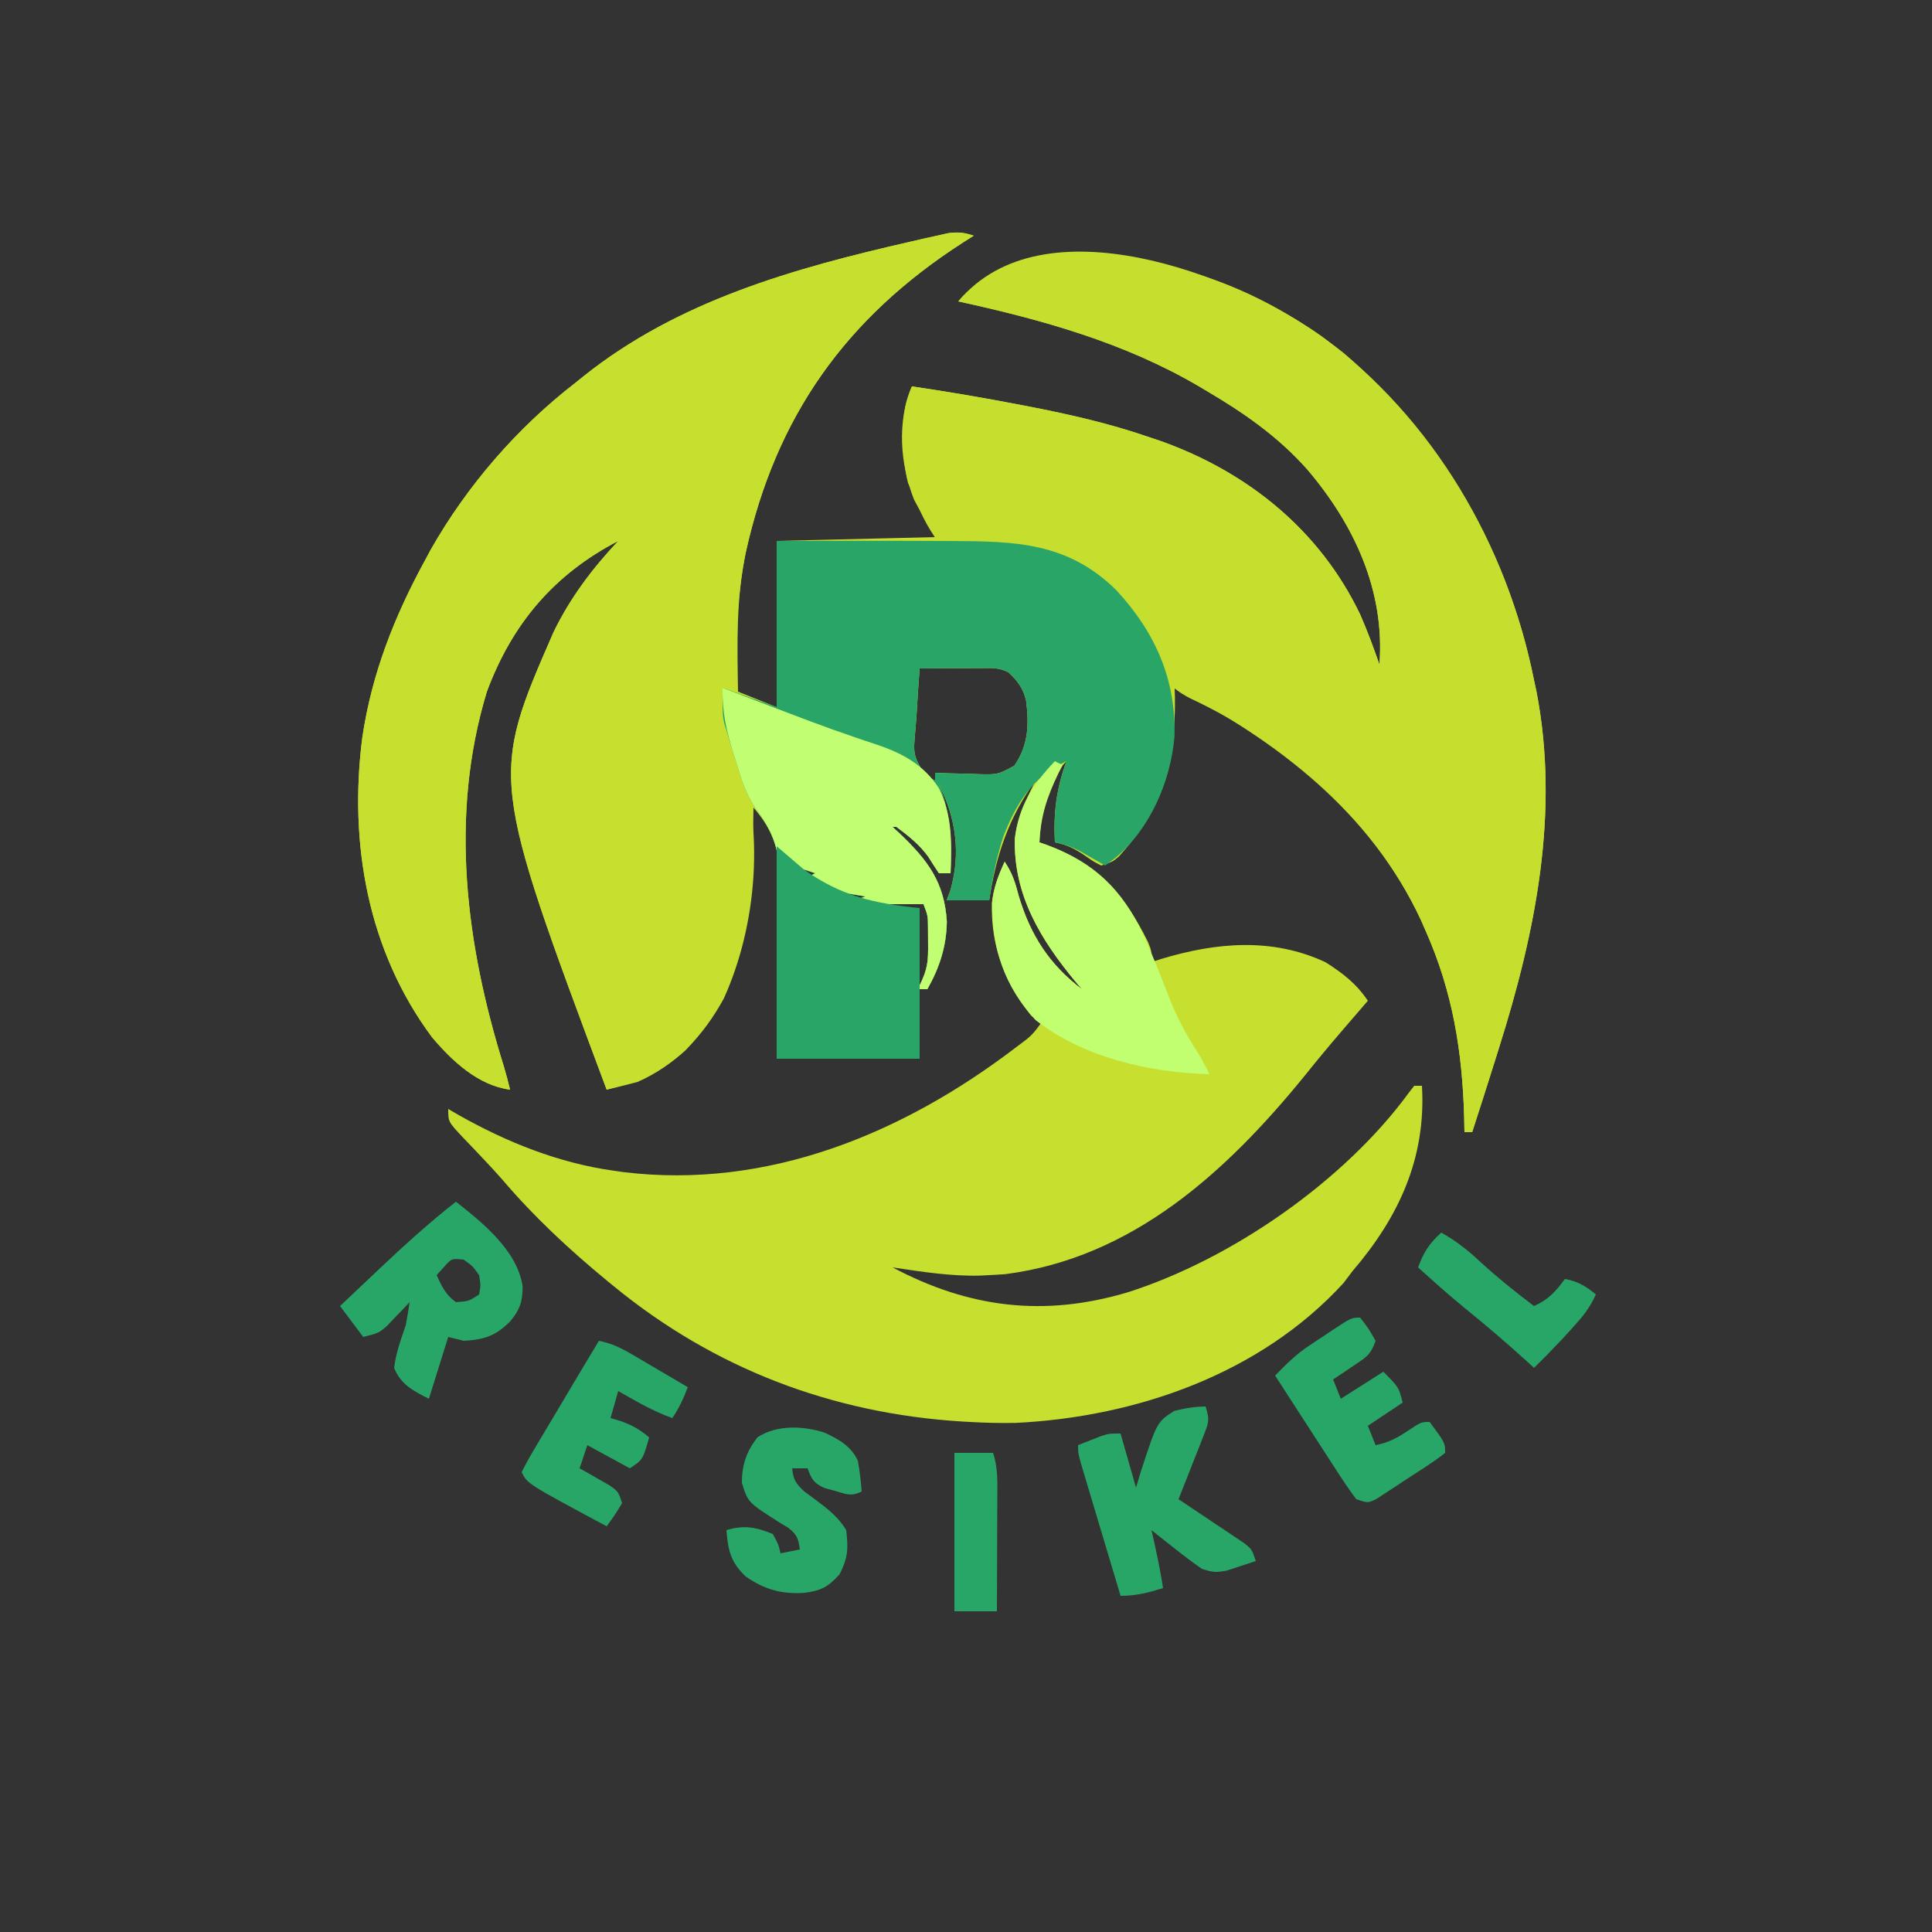 <?xml version="1.0" encoding="UTF-8"?>
<svg version="1.1" xmlns="http://www.w3.org/2000/svg" width="500" height="500">
<rect width="100%" height="100%" fill="#333333" stroke="none"/>
<path d="M0 0 C-0.92 0.583 -1.841 1.165 -2.789 1.766 C-33.064 21.24 -51.185 46.733 -59 82 C-61.531 93.922 -61.197 105.878 -61 118 C-57.7 119.32 -54.4 120.64 -51 122 C-51 107.81 -51 93.62 -51 79 C-37.47 78.67 -23.94 78.34 -10 78 C-13.465 71.07 -13.465 71.07 -17 64 C-18.019 59.925 -18.184 56.223 -18.188 52.062 C-18.2 51.359 -18.212 50.656 -18.225 49.932 C-18.236 45.773 -17.65 42.782 -16 39 C-6.541 40.388 2.862 42.004 12.25 43.812 C12.928 43.943 13.607 44.074 14.306 44.208 C24.735 46.233 34.941 48.546 45 52 C46.125 52.376 47.251 52.753 48.41 53.141 C70.98 61.211 89.559 76.228 100 98 C101.866 102.259 103.482 106.606 105 111 C106.457 91.895 98.499 74.817 86.344 60.517 C78.758 51.958 69.776 45.741 60 40 C59.423 39.657 58.846 39.315 58.251 38.961 C38.963 27.652 17.688 21.737 -4 17 C2.035 9.758 10.973 7.509 20 6 C48.384 3.497 73.672 12.94 95.75 30.375 C121.296 52.244 138.38 81.938 145 115 C145.211 115.984 145.423 116.967 145.641 117.98 C151.673 149.217 145.407 180.156 136 210 C135.67 211.054 135.339 212.109 134.999 213.195 C133.028 219.473 131.03 225.741 129 232 C128.34 232 127.68 232 127 232 C126.974 230.693 126.948 229.386 126.922 228.039 C126.442 211.057 123.929 195.627 117 180 C116.571 179.019 116.141 178.038 115.699 177.027 C102.674 149.18 78.65 130.869 52 117 C52.023 117.822 52.046 118.645 52.07 119.492 C52.327 135.385 48.485 148.693 37.578 160.645 C36 162 36 162 33 163 C31.098 162.039 31.098 162.039 29.062 160.625 C26.371 158.768 24.225 157.62 21 157 C20.61 149.402 21.392 143.155 24 136 C18.802 141.198 17.344 150.012 17 157 C17.629 157.219 18.258 157.438 18.906 157.664 C32.149 162.57 38.905 170.357 45.117 182.801 C46 185 46 185 46 188 C47.328 187.567 47.328 187.567 48.684 187.125 C62.809 182.892 77.23 181.59 91 188 C95.467 190.812 99.063 193.594 102 198 C101.238 198.883 100.476 199.766 99.691 200.676 C98.648 201.888 97.605 203.1 96.562 204.312 C96.012 204.953 95.461 205.593 94.894 206.252 C91.739 209.932 88.651 213.651 85.625 217.438 C65.424 242.249 41.162 264.505 8.188 268.75 C6.793 268.856 5.397 268.94 4 269 C3.261 269.04 2.523 269.08 1.762 269.121 C-5.913 269.335 -13.429 268.131 -21 267 C-1.19 277.517 18.249 279.913 39.957 273.414 C66.795 264.839 96.035 244.56 112.703 221.66 C113.131 221.112 113.559 220.564 114 220 C114.66 220 115.32 220 116 220 C117.102 238.71 110.015 253.991 98 268 C97.237 269.011 96.474 270.021 95.688 271.062 C74.132 294.623 41.916 305.756 10.742 307.25 C6.813 307.313 2.921 307.229 -1 307 C-2.131 306.936 -2.131 306.936 -3.286 306.871 C-36.7 304.755 -67.081 293.209 -93 272 C-93.623 271.491 -94.246 270.983 -94.887 270.459 C-104.633 262.434 -113.805 253.913 -121.996 244.281 C-123.662 242.385 -125.36 240.548 -127.098 238.719 C-127.922 237.846 -127.922 237.846 -128.762 236.956 C-129.865 235.792 -130.974 234.632 -132.089 233.479 C-136 229.334 -136 229.334 -136 226 C-135.126 226.508 -134.252 227.016 -133.352 227.539 C-120.857 234.605 -107.309 240.043 -93 242 C-92.243 242.11 -91.487 242.219 -90.707 242.332 C-53.331 246.905 -18.233 232.35 11 210 C15.062 206.994 15.062 206.994 18 203 C17.01 202.67 16.02 202.34 15 202 C7.951 193.172 4.407 183.903 4.695 172.629 C5.149 168.713 6.378 165.583 8 162 C10.072 165.108 10.736 167.416 11.688 171 C14.717 181.065 19.612 188.666 28 195 C27.492 194.406 26.984 193.811 26.461 193.199 C17.325 182.198 10.296 170.646 10.633 156.012 C11.301 150.528 13.556 145.887 16 141 C9.014 150.615 5.803 160.313 4 172 C0.37 172 -3.26 172 -7 172 C-6.67 171.113 -6.34 170.226 -6 169.312 C-3.329 159.752 -4.576 150.748 -9 142 C-8.783 142.571 -8.567 143.142 -8.344 143.73 C-5.877 150.915 -5.68 157.45 -6 165 C-6.99 165 -7.98 165 -9 165 C-9.939 163.592 -10.871 162.178 -11.754 160.734 C-13.978 157.639 -16.949 155.258 -20 153 C-20.33 153 -20.66 153 -21 153 C-20.397 153.557 -19.793 154.114 -19.172 154.688 C-11.884 161.646 -7.621 167.248 -6.961 177.48 C-7.061 183.93 -8.835 189.39 -12 195 C-12.66 195 -13.32 195 -14 195 C-14 200.94 -14 206.88 -14 213 C-26.21 213 -38.42 213 -51 213 C-50.93 209.062 -50.861 205.124 -50.789 201.066 C-50.742 197.234 -50.706 193.401 -50.67 189.569 C-50.644 186.913 -50.599 184.26 -50.547 181.605 C-50.474 177.779 -50.44 173.955 -50.414 170.129 C-50.368 168.361 -50.368 168.361 -50.32 166.558 C-50.317 158.701 -51.862 153.994 -57 148 C-57.011 148.772 -57.023 149.544 -57.035 150.339 C-57.387 172.567 -58.35 193.845 -74.574 210.805 C-80.85 216.484 -86.916 219.044 -95 221 C-125.173 140.229 -125.173 140.229 -108.734 102.578 C-104.459 93.757 -98.699 86.118 -92 79 C-108.645 87.637 -119.467 100.436 -126 118 C-135.749 150.071 -131.454 183.473 -121.601 214.999 C-121.004 216.987 -120.487 218.983 -120 221 C-128.263 219.913 -134.965 213.61 -140.188 207.438 C-156.848 185.042 -161.75 157.179 -158.229 129.812 C-155.779 113.355 -149.943 98.537 -142 84 C-141.531 83.123 -141.062 82.247 -140.578 81.344 C-131.118 64.649 -118.133 49.687 -103 38 C-102.34 37.468 -101.68 36.935 -101 36.386 C-76.466 16.793 -46.521 8.434 -16.438 1.562 C-15.265 1.291 -14.092 1.019 -12.884 0.74 C-11.787 0.497 -10.689 0.254 -9.559 0.004 C-8.582 -0.215 -7.606 -0.433 -6.599 -0.658 C-4.027 -0.996 -2.433 -0.828 0 0 Z M-14 112 C-14.313 116.081 -14.568 120.164 -14.812 124.25 C-14.902 125.409 -14.992 126.568 -15.084 127.762 C-15.7 134.366 -15.7 134.366 -12.512 139.797 C-11.683 140.194 -10.854 140.591 -10 141 C-10 140.34 -10 139.68 -10 139 C-8.121 139.07 -8.121 139.07 -6.203 139.141 C-4.552 139.178 -2.901 139.215 -1.25 139.25 C-0.425 139.284 0.4 139.317 1.25 139.352 C6.213 139.472 6.213 139.472 10.496 137.18 C14.171 131.854 14.335 126.516 13.551 120.309 C12.788 117.11 11.376 115.232 9 113 C6.547 111.774 4.949 111.886 2.211 111.902 C0.799 111.907 0.799 111.907 -0.641 111.912 C-1.625 111.92 -2.61 111.929 -3.625 111.938 C-5.114 111.944 -5.114 111.944 -6.633 111.951 C-9.089 111.963 -11.544 111.979 -14 112 Z M-44 164 C-43.67 164.66 -43.34 165.32 -43 166 C-42.34 165.67 -41.68 165.34 -41 165 C-41.99 164.67 -42.98 164.34 -44 164 Z M-34 170 C-33.34 170.66 -32.68 171.32 -32 172 C-29.892 171.681 -29.892 171.681 -28 171 C-30.97 170.505 -30.97 170.505 -34 170 Z M-28 172 C-24 173 -24 173 -24 173 Z M-24 173 C-24 173.33 -24 173.66 -24 174 C-20.7 174 -17.4 174 -14 174 C-14 180.6 -14 187.2 -14 194 C-11.859 189.718 -11.758 187.635 -11.812 182.938 C-11.819 181.709 -11.825 180.481 -11.832 179.215 C-11.858 175.983 -11.858 175.983 -13 173 C-16.63 173 -20.26 173 -24 173 Z " fill="#C7DF2E" transform="translate(252,61)"/>
<path d="M0 0 C-0.92 0.583 -1.841 1.165 -2.789 1.766 C-33.025 21.214 -51.256 46.74 -59 82 C-61.399 93.854 -61.597 105.947 -62 118 C-62.66 118 -63.32 118 -64 118 C-63.738 123.509 -63.022 128.111 -61.139 133.311 C-54.103 153.384 -55.962 178.139 -64.688 197.438 C-69.855 206.879 -77.026 214.652 -87 219 C-89.653 219.727 -92.326 220.353 -95 221 C-125.173 140.229 -125.173 140.229 -108.734 102.578 C-104.459 93.757 -98.699 86.118 -92 79 C-108.645 87.637 -119.467 100.436 -126 118 C-135.749 150.071 -131.454 183.473 -121.601 214.999 C-121.004 216.987 -120.487 218.983 -120 221 C-128.263 219.913 -134.965 213.61 -140.188 207.438 C-156.848 185.042 -161.75 157.179 -158.229 129.812 C-155.779 113.355 -149.943 98.537 -142 84 C-141.531 83.123 -141.062 82.247 -140.578 81.344 C-131.118 64.649 -118.133 49.687 -103 38 C-102.34 37.468 -101.68 36.935 -101 36.386 C-76.466 16.793 -46.521 8.434 -16.438 1.562 C-15.265 1.291 -14.092 1.019 -12.884 0.74 C-11.787 0.497 -10.689 0.254 -9.559 0.004 C-8.582 -0.215 -7.606 -0.433 -6.599 -0.658 C-4.027 -0.996 -2.433 -0.828 0 0 Z " fill="#C7DF2E" transform="translate(252,61)"/>
<path d="M0 0 C28.977 21.292 47.972 53.897 55 89 C55.211 89.984 55.423 90.967 55.641 91.98 C61.673 123.217 55.407 154.156 46 184 C45.67 185.054 45.339 186.109 44.999 187.195 C43.028 193.473 41.03 199.741 39 206 C38.34 206 37.68 206 37 206 C36.974 204.693 36.948 203.386 36.922 202.039 C36.442 185.057 33.929 169.627 27 154 C26.571 153.019 26.141 152.038 25.699 151.027 C13.662 125.291 -8.572 105.6 -34.062 93.688 C-40.132 90.521 -41.862 87.375 -43.973 80.996 C-47.182 71.636 -54.332 63.677 -63.062 59.188 C-64.689 58.415 -66.336 57.687 -68 57 C-69.267 56.439 -69.267 56.439 -70.559 55.867 C-73.807 55.049 -76.3 54.894 -79.625 54.902 C-80.661 54.904 -81.698 54.906 -82.766 54.908 C-84.922 54.928 -87.079 54.975 -89.234 55.049 C-96.943 54.996 -96.943 54.996 -100.002 52.112 C-101.569 49.805 -102.822 47.525 -104 45 C-104.482 44.102 -104.964 43.203 -105.461 42.277 C-109.032 33.135 -109.929 22.131 -106 13 C-96.541 14.388 -87.138 16.004 -77.75 17.812 C-77.072 17.943 -76.393 18.074 -75.694 18.208 C-65.265 20.233 -55.059 22.546 -45 26 C-43.875 26.376 -42.749 26.753 -41.59 27.141 C-19.02 35.211 -0.441 50.228 10 72 C11.866 76.259 13.482 80.606 15 85 C16.457 65.895 8.499 48.817 -3.656 34.517 C-11.242 25.958 -20.224 19.741 -30 14 C-30.577 13.657 -31.154 13.315 -31.749 12.961 C-51.037 1.652 -72.312 -4.263 -94 -9 C-72.103 -35.276 -22.138 -15.727 0 0 Z " fill="#C6DE2E" transform="translate(342,87)"/>
<path d="M0 0 C14.335 -0.045 28.666 -0.07 43 0 C43.726 0.003 44.452 0.006 45.2 0.009 C61.844 0.084 75.307 0.363 87.852 12.684 C97.934 23.554 103.479 35.921 102.938 50.875 C101.859 62.42 96.645 74.464 87.625 82.062 C86.759 82.702 85.892 83.341 85 84 C84.397 83.651 83.793 83.301 83.172 82.941 C82.373 82.486 81.573 82.031 80.75 81.562 C79.961 81.11 79.172 80.658 78.359 80.191 C76.212 79.107 74.348 78.469 72 78 C71.61 70.402 72.392 64.155 75 57 C66.424 60.85 62.021 67.819 58.688 76.438 C56.876 81.878 55.882 87.34 55 93 C51.37 93 47.74 93 44 93 C44.33 92.113 44.66 91.226 45 90.312 C47.671 80.752 46.424 71.748 42 63 C42.217 63.571 42.433 64.142 42.656 64.73 C45.123 71.915 45.32 78.45 45 86 C44.01 86 43.02 86 42 86 C41.061 84.592 40.129 83.178 39.246 81.734 C37.022 78.639 34.051 76.258 31 74 C30.67 74 30.34 74 30 74 C30.603 74.557 31.207 75.114 31.828 75.688 C39.116 82.646 43.379 88.248 44.039 98.48 C43.939 104.93 42.165 110.39 39 116 C38.34 116 37.68 116 37 116 C37 121.94 37 127.88 37 134 C24.79 134 12.58 134 0 134 C0.081 130.085 0.162 126.17 0.246 122.137 C0.301 118.317 0.343 114.498 0.385 110.678 C0.42 108.037 0.467 105.396 0.528 102.756 C0.614 98.945 0.653 95.136 0.684 91.324 C0.72 90.156 0.756 88.988 0.793 87.784 C0.797 80.142 -0.763 75.585 -5.301 69.414 C-7.883 65.746 -9.105 61.825 -10.375 57.562 C-10.621 56.787 -10.867 56.012 -11.121 55.213 C-11.771 53.148 -12.404 51.082 -13 49 C-13.189 48.403 -13.378 47.806 -13.573 47.191 C-14 45 -14 45 -14 38 C-9.38 39.65 -4.76 41.3 0 43 C0 28.81 0 14.62 0 0 Z M37 33 C36.687 37.081 36.432 41.164 36.188 45.25 C36.098 46.409 36.008 47.568 35.916 48.762 C35.3 55.366 35.3 55.366 38.488 60.797 C39.317 61.194 40.146 61.591 41 62 C41 61.34 41 60.68 41 60 C42.879 60.07 42.879 60.07 44.797 60.141 C46.448 60.178 48.099 60.215 49.75 60.25 C50.575 60.284 51.4 60.317 52.25 60.352 C57.213 60.472 57.213 60.472 61.496 58.18 C65.171 52.854 65.335 47.516 64.551 41.309 C63.788 38.11 62.376 36.232 60 34 C57.547 32.774 55.949 32.886 53.211 32.902 C51.799 32.907 51.799 32.907 50.359 32.912 C49.375 32.92 48.39 32.929 47.375 32.938 C45.886 32.944 45.886 32.944 44.367 32.951 C41.911 32.963 39.456 32.979 37 33 Z M7 85 C7.33 85.66 7.66 86.32 8 87 C8.66 86.67 9.32 86.34 10 86 C9.01 85.67 8.02 85.34 7 85 Z M17 91 C17.66 91.66 18.32 92.32 19 93 C21.108 92.681 21.108 92.681 23 92 C20.03 91.505 20.03 91.505 17 91 Z M23 93 C27 94 27 94 27 94 Z M27 94 C27 94.33 27 94.66 27 95 C30.3 95 33.6 95 37 95 C37 101.6 37 108.2 37 115 C39.141 110.718 39.242 108.635 39.188 103.938 C39.181 102.709 39.175 101.481 39.168 100.215 C39.142 96.983 39.142 96.983 38 94 C34.37 94 30.74 94 27 94 Z " fill="#29A667" transform="translate(201,140)"/>
<path d="M0 0 C0.753 0.291 1.506 0.583 2.281 0.883 C8.429 3.256 14.583 5.613 20.75 7.938 C21.741 8.312 21.741 8.312 22.751 8.693 C26.346 10.041 29.952 11.337 33.586 12.574 C34.344 12.834 35.103 13.094 35.884 13.362 C37.334 13.855 38.786 14.342 40.241 14.82 C46.764 17.045 52.184 20.079 56 26 C59.488 33.141 59.326 40.192 59 48 C58.01 48 57.02 48 56 48 C55.061 46.592 54.129 45.178 53.246 43.734 C51.022 40.639 48.051 38.258 45 36 C44.67 36 44.34 36 44 36 C44.603 36.557 45.207 37.114 45.828 37.688 C53.116 44.646 57.379 50.248 58.039 60.48 C57.939 66.93 56.165 72.39 53 78 C52.34 78 51.68 78 51 78 C51 83.94 51 89.88 51 96 C38.79 96 26.58 96 14 96 C14.081 92.085 14.162 88.17 14.246 84.137 C14.301 80.317 14.343 76.498 14.385 72.678 C14.42 70.037 14.467 67.396 14.528 64.756 C14.614 60.945 14.653 57.136 14.684 53.324 C14.72 52.156 14.756 50.988 14.793 49.784 C14.797 42.142 13.237 37.585 8.699 31.414 C6.117 27.746 4.895 23.825 3.625 19.562 C3.379 18.787 3.133 18.012 2.879 17.213 C1.003 11.252 -0.122 6.324 0 0 Z M21 47 C21.33 47.66 21.66 48.32 22 49 C22.66 48.67 23.32 48.34 24 48 C23.01 47.67 22.02 47.34 21 47 Z M31 53 C31.66 53.66 32.32 54.32 33 55 C35.108 54.681 35.108 54.681 37 54 C34.03 53.505 34.03 53.505 31 53 Z M37 55 C41 56 41 56 41 56 Z M41 56 C41 56.33 41 56.66 41 57 C44.3 57 47.6 57 51 57 C51 63.6 51 70.2 51 77 C53.141 72.718 53.242 70.635 53.188 65.938 C53.181 64.709 53.175 63.481 53.168 62.215 C53.142 58.983 53.142 58.983 52 56 C48.37 56 44.74 56 41 56 Z " fill="#C1FE71" transform="translate(187,178)"/>
<path d="M0 0 C0.66 0.33 1.32 0.66 2 1 C1.651 1.69 1.301 2.379 0.941 3.09 C-2.028 9.221 -3.665 14.192 -4 21 C-3.371 21.219 -2.742 21.438 -2.094 21.664 C10.312 26.26 17.367 33.154 23 45.062 C25.427 50.51 27.586 56.042 29.741 61.599 C31.633 66.359 33.939 70.647 36.703 74.949 C37.947 76.915 38.996 78.903 40 81 C24.502 80.609 7.376 76.679 -5 67 C-13.036 58.31 -16.298 48.485 -16.234 36.805 C-15.897 32.764 -14.666 29.68 -13 26 C-10.928 29.108 -10.264 31.416 -9.312 35 C-6.283 45.065 -1.388 52.666 7 59 C6.492 58.406 5.984 57.811 5.461 57.199 C-3.653 46.225 -10.776 34.613 -10.348 19.992 C-9.384 11.694 -5.67 5.928 0 0 Z " fill="#C1FE70" transform="translate(273,197)"/>
<path d="M0 0 C2.31 1.98 4.62 3.96 7 6 C16.706 12.907 25.171 14.817 37 16 C37 28.87 37 41.74 37 55 C24.79 55 12.58 55 0 55 C0 36.85 0 18.7 0 0 Z " fill="#28A567" transform="translate(201,219)"/>
<path d="M0 0 C6.971 5.488 15.864 12.652 17.25 21.875 C17.291 25.697 16.533 28.045 14 31 C10.229 34.771 7.302 35.711 2 36 C0.68 35.67 -0.64 35.34 -2 35 C-3.65 40.28 -5.3 45.56 -7 51 C-11.019 48.99 -14.313 47.282 -16 43 C-15.536 39.145 -14.262 35.657 -13 32 C-12.628 30.007 -12.272 28.009 -12 26 C-12.797 26.849 -12.797 26.849 -13.609 27.715 C-14.316 28.448 -15.022 29.182 -15.75 29.938 C-16.446 30.668 -17.142 31.399 -17.859 32.152 C-20 34 -20 34 -24 35 C-25.98 32.36 -27.96 29.72 -30 27 C-27.335 24.477 -24.668 21.957 -22 19.438 C-21.256 18.733 -20.512 18.029 -19.746 17.303 C-13.371 11.288 -6.911 5.399 0 0 Z M-3.188 17 C-3.786 17.66 -4.384 18.32 -5 19 C-3.724 21.846 -2.585 24.181 0 26 C3.318 25.758 3.318 25.758 6 24 C6.418 21.627 6.418 21.627 6 19 C4.291 16.624 4.291 16.624 2 15 C-1.125 14.663 -1.125 14.663 -3.188 17 Z " fill="#27A667" transform="translate(118,311)"/>
<path d="M0 0 C1.202 3.605 0.707 4.436 -0.652 7.887 C-1.017 8.825 -1.381 9.762 -1.756 10.729 C-2.146 11.705 -2.536 12.681 -2.938 13.688 C-3.324 14.676 -3.71 15.664 -4.107 16.682 C-5.063 19.124 -6.028 21.564 -7 24 C-6.43 24.378 -5.859 24.756 -5.272 25.146 C-2.696 26.86 -0.129 28.586 2.438 30.312 C3.335 30.907 4.233 31.502 5.158 32.115 C6.012 32.692 6.866 33.269 7.746 33.863 C8.537 34.392 9.328 34.921 10.142 35.466 C12 37 12 37 13 40 C11.421 40.533 9.836 41.051 8.25 41.562 C7.368 41.853 6.487 42.143 5.578 42.441 C2.8 43.043 1.652 42.881 -1 42 C-3.319 40.361 -5.536 38.706 -7.75 36.938 C-8.653 36.229 -8.653 36.229 -9.574 35.506 C-11.054 34.343 -12.528 33.172 -14 32 C-13.801 32.87 -13.801 32.87 -13.598 33.758 C-12.603 38.158 -11.686 42.539 -11 47 C-14.877 48.193 -17.916 49 -22 49 C-23.57 43.768 -25.137 38.536 -26.7 33.302 C-27.232 31.521 -27.766 29.74 -28.3 27.959 C-29.067 25.403 -29.831 22.846 -30.594 20.289 C-30.834 19.49 -31.075 18.691 -31.323 17.868 C-33 12.228 -33 12.228 -33 10 C-31.732 9.494 -30.46 8.995 -29.188 8.5 C-28.48 8.222 -27.772 7.943 -27.043 7.656 C-25 7 -25 7 -22 7 C-20.68 11.62 -19.36 16.24 -18 21 C-17.622 19.735 -17.245 18.471 -16.855 17.168 C-12.573 4.006 -12.573 4.006 -8.086 1.137 C-5.324 0.441 -2.844 0.031 0 0 Z " fill="#27A667" transform="translate(312,364)"/>
<path d="M0 0 C3.688 1.735 6.821 3.455 8.609 7.242 C9.125 9.923 9.382 12.512 9.609 15.242 C6.85 16.622 5.539 15.894 2.609 15.055 C1.722 14.814 0.836 14.573 -0.078 14.324 C-2.817 13.042 -3.374 12.031 -4.391 9.242 C-5.711 9.242 -7.031 9.242 -8.391 9.242 C-8.058 12.226 -7.465 13.173 -5.211 15.242 C-3.877 16.232 -3.877 16.232 -2.516 17.242 C0.722 19.658 3.499 21.759 5.609 25.242 C6.154 30.066 6.099 32.262 3.922 36.617 C0.934 40.009 -0.983 40.947 -5.43 41.492 C-11.264 41.813 -15.584 40.57 -20.391 37.242 C-24.279 33.553 -24.976 30.526 -25.391 25.242 C-20.879 23.875 -17.723 24.444 -13.391 26.242 C-11.953 28.867 -11.953 28.867 -11.391 31.242 C-9.741 30.912 -8.091 30.582 -6.391 30.242 C-6.743 27.472 -7.11 26.47 -9.316 24.68 C-10.104 24.205 -10.892 23.731 -11.703 23.242 C-19.831 18.06 -19.831 18.06 -21.391 12.992 C-21.391 8.345 -20.225 4.944 -17.391 1.242 C-12.395 -2.078 -5.558 -1.762 0 0 Z " fill="#27A667" transform="translate(213.391,370.758)"/>
<path d="M0 0 C2.188 2.812 2.188 2.812 4 6 C2.735 9.796 1.218 10.487 -2.062 12.688 C-2.982 13.31 -3.901 13.933 -4.848 14.574 C-5.558 15.045 -6.268 15.515 -7 16 C-6.34 17.65 -5.68 19.3 -5 21 C-1.37 18.69 2.26 16.38 6 14 C10 18 10 18 11 22 C8.03 23.98 5.06 25.96 2 28 C2.66 29.65 3.32 31.3 4 33 C7.203 32.375 9.419 31.243 12.125 29.438 C15.785 27 15.785 27 18 27 C22 32.412 22 32.412 22 35 C18.912 37.48 15.512 39.539 12.188 41.688 C11.259 42.307 10.33 42.926 9.373 43.564 C8.48 44.145 7.588 44.726 6.668 45.324 C5.846 45.861 5.024 46.398 4.177 46.952 C2 48 2 48 -1 47 C-2.735 44.666 -4.324 42.348 -5.887 39.902 C-6.349 39.193 -6.81 38.485 -7.286 37.754 C-8.761 35.487 -10.224 33.212 -11.688 30.938 C-12.685 29.4 -13.683 27.863 -14.682 26.326 C-17.13 22.556 -19.568 18.78 -22 15 C-19.243 12.165 -16.596 9.519 -13.301 7.324 C-12.649 6.889 -11.998 6.454 -11.326 6.006 C-10.662 5.571 -9.997 5.136 -9.312 4.688 C-8.636 4.233 -7.96 3.779 -7.264 3.311 C-2.261 0 -2.261 0 0 0 Z " fill="#27A667" transform="translate(352,341)"/>
<path d="M0 0 C3.246 0.65 5.7 1.83 8.547 3.504 C9.391 3.997 10.236 4.49 11.105 4.998 C12.415 5.772 12.415 5.772 13.75 6.562 C14.638 7.083 15.526 7.603 16.441 8.139 C18.63 9.421 20.816 10.709 23 12 C21.875 14.972 20.777 17.334 19 20 C14.028 18.236 9.566 15.606 5 13 C4.34 15.31 3.68 17.62 3 20 C3.908 20.268 4.815 20.536 5.75 20.812 C8.715 21.896 10.617 22.984 13 25 C11.375 30.75 11.375 30.75 8 33 C4.37 31.02 0.74 29.04 -3 27 C-3.66 28.98 -4.32 30.96 -5 33 C-4.29 33.398 -3.579 33.797 -2.848 34.207 C-1.929 34.737 -1.009 35.267 -0.062 35.812 C0.854 36.335 1.771 36.857 2.715 37.395 C5 39 5 39 6 42 C4.062 45.188 4.062 45.188 2 48 C-18.494 37.013 -18.494 37.013 -20 34 C-18.903 31.797 -17.754 29.738 -16.484 27.637 C-16.113 27.008 -15.741 26.379 -15.358 25.731 C-14.163 23.712 -12.957 21.7 -11.75 19.688 C-10.951 18.342 -10.153 16.997 -9.355 15.65 C-6.255 10.423 -3.128 5.211 0 0 Z " fill="#27A667" transform="translate(155,347)"/>
<path d="M0 0 C3.689 2.067 6.665 4.366 9.75 7.25 C14.313 11.436 19.051 15.282 24 19 C27.74 17.318 29.561 15.31 32 12 C35.356 12.599 37.378 13.846 40 16 C38.459 19.569 36.305 22.082 33.688 24.938 C32.489 26.247 32.489 26.247 31.266 27.582 C28.894 30.113 26.493 32.588 24 35 C23.406 34.455 22.811 33.909 22.199 33.348 C16.829 28.461 11.339 23.785 5.695 19.219 C1.695 15.926 -2.161 12.479 -6 9 C-4.562 5.093 -3.114 2.803 0 0 Z " fill="#27A667" transform="translate(373,319)"/>
<path d="M0 0 C3.3 0 6.6 0 10 0 C11.295 3.885 11.123 7.559 11.098 11.605 C11.096 12.445 11.095 13.284 11.093 14.149 C11.088 16.828 11.075 19.508 11.062 22.188 C11.057 24.005 11.053 25.822 11.049 27.639 C11.038 32.092 11.021 36.546 11 41 C7.37 41 3.74 41 0 41 C0 27.47 0 13.94 0 0 Z " fill="#28A667" transform="translate(247,376)"/>
</svg>
